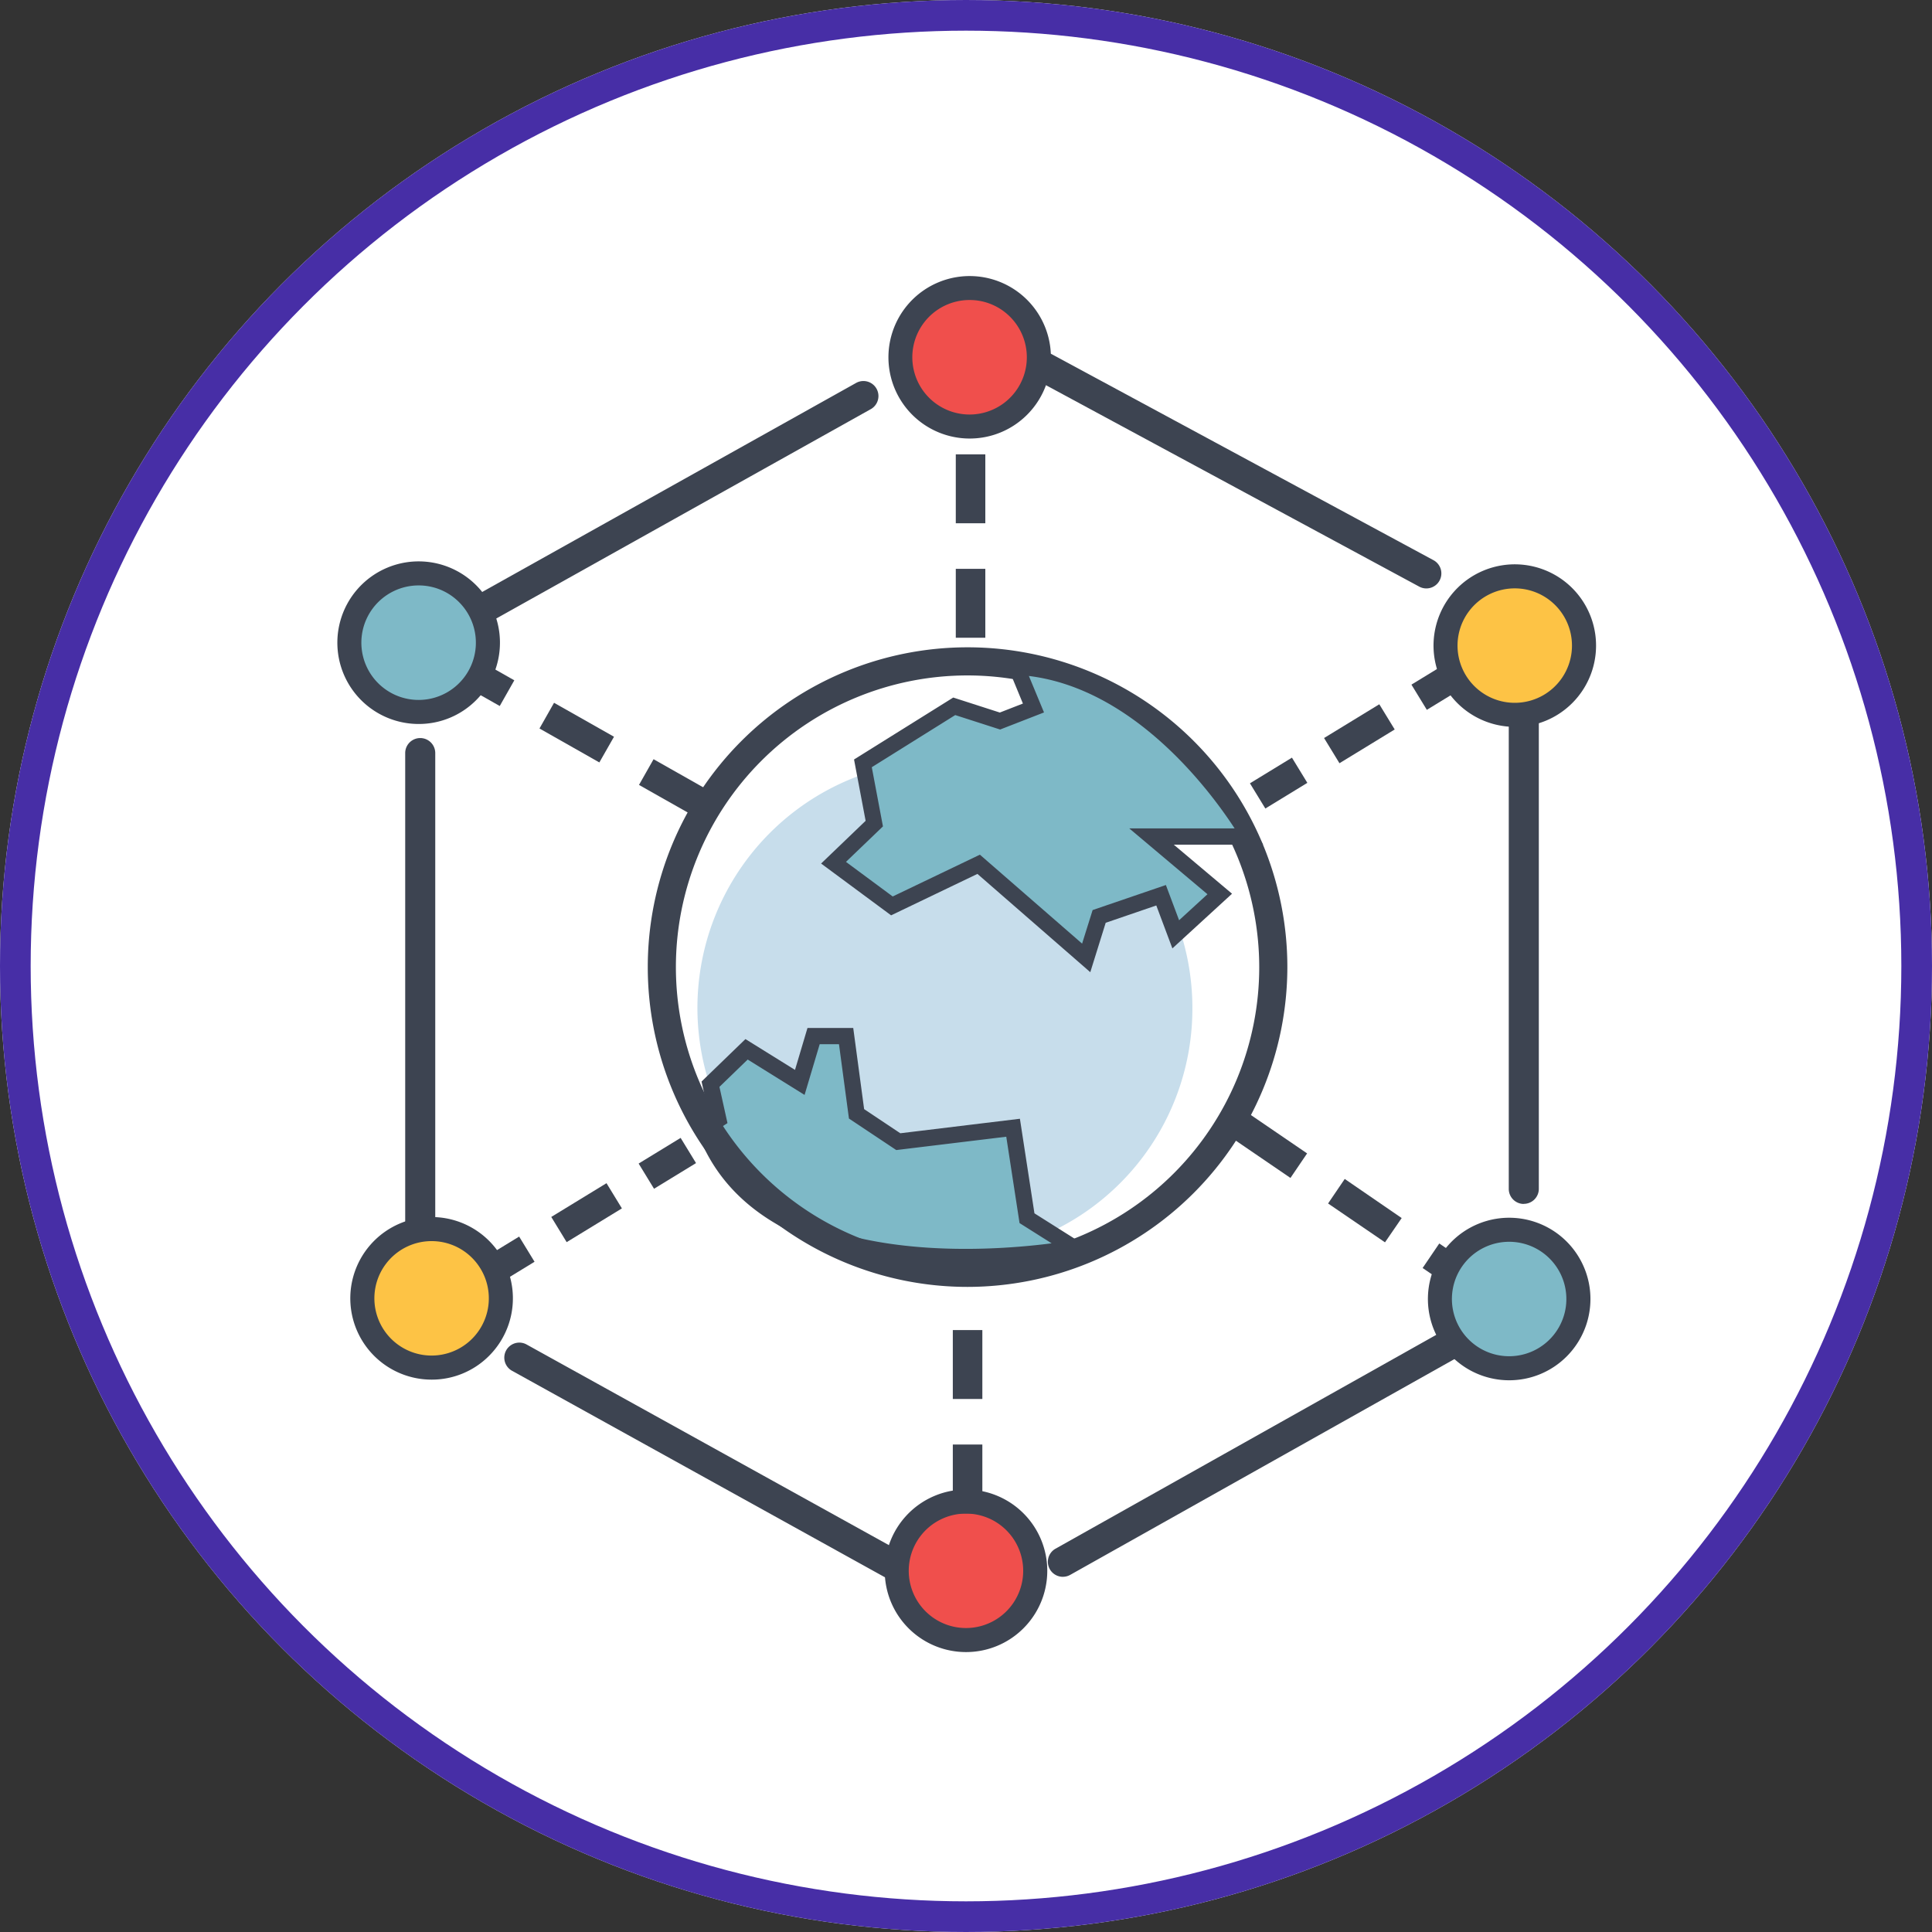 <svg xmlns="http://www.w3.org/2000/svg" xmlns:xlink="http://www.w3.org/1999/xlink" width="63" height="63" viewBox="0 0 63 63">
  <rect x="0" y="0" width="63" height="63" fill="#333333" stroke="none"/>
  <defs>
    <clipPath id="clip-path">
      <rect id="Rectángulo_3710" data-name="Rectángulo 3710" width="41.043" height="44.873" fill="none"/>
    </clipPath>
  </defs>
  <g id="Grupo_17479" data-name="Grupo 17479" transform="translate(-546 -7072)">
    <g id="Grupo_17464" data-name="Grupo 17464">
      <g id="Elipse_959" data-name="Elipse 959" transform="translate(546 7072)" fill="#fff" stroke="#472ea6" stroke-width="1">
        <circle cx="31.5" cy="31.5" r="31.5" stroke="none"/>
        <circle cx="31.5" cy="31.5" r="31" fill="none"/>
      </g>
      <g id="Grupo_12409" data-name="Grupo 12409" transform="translate(557 7081)">
        <g id="Grupo_12225" data-name="Grupo 12225" clip-path="url(#clip-path)">
          <path id="Trazado_35815" data-name="Trazado 35815" d="M23.076,170.419a.49.49,0,0,1-.49-.49V154.288a.49.49,0,1,1,.98,0V169.93a.49.49,0,0,1-.49.49" transform="translate(-20.373 -138.731)" fill="#3d4451"/>
          <path id="Trazado_35816" data-name="Trazado 35816" d="M68.127,362.7a.488.488,0,0,1-.237-.061l-12.138-6.722a.49.49,0,0,1,.475-.857l12.138,6.722a.49.49,0,0,1-.238.918" transform="translate(-50.063 -320.222)" fill="#3d4451"/>
          <path id="Trazado_35817" data-name="Trazado 35817" d="M236.99,357.163a.49.49,0,0,1-.24-.917l12.92-7.257a.49.49,0,0,1,.48.854l-12.92,7.256a.488.488,0,0,1-.239.063" transform="translate(-213.331 -314.745)" fill="#3d4451"/>
          <path id="Trazado_35818" data-name="Trazado 35818" d="M390.417,158.693a.49.49,0,0,1-.49-.49V142.872a.49.49,0,0,1,.98,0V158.2a.49.49,0,0,1-.49.49" transform="translate(-351.728 -128.434)" fill="#3d4451"/>
          <path id="Trazado_35819" data-name="Trazado 35819" d="M243.661,33.292a.487.487,0,0,1-.232-.059l-12.416-6.7a.49.49,0,1,1,.465-.862l12.416,6.7a.49.49,0,0,1-.233.921" transform="translate(-208.15 -23.104)" fill="#3d4451"/>
          <path id="Trazado_35820" data-name="Trazado 35820" d="M42.428,42.92A.49.49,0,0,1,42.188,42l12.57-7.027a.49.49,0,0,1,.478.855l-12.57,7.027a.487.487,0,0,1-.239.062" transform="translate(-37.829 -31.493)" fill="#3d4451"/>
          <path id="Trazado_35821" data-name="Trazado 35821" d="M372.7,103.824a2.259,2.259,0,1,1,0-3.195,2.259,2.259,0,0,1,0,3.195" transform="translate(-332.715 -90.174)" fill="#fdc345"/>
          <path id="Trazado_35822" data-name="Trazado 35822" d="M367.51,101.281a2.65,2.65,0,1,1,1.875-.775,2.643,2.643,0,0,1-1.875.775m0-4.516a1.866,1.866,0,1,0,1.32.546,1.861,1.861,0,0,0-1.32-.546" transform="translate(-329.117 -86.579)" fill="#3d4451"/>
          <path id="Trazado_35823" data-name="Trazado 35823" d="M12.167,321.1a2.259,2.259,0,1,1,0-3.195,2.259,2.259,0,0,1,0,3.195" transform="translate(-7.496 -286.163)" fill="#fdc345"/>
          <path id="Trazado_35824" data-name="Trazado 35824" d="M6.961,318.554a2.651,2.651,0,1,1,1.875-.776,2.633,2.633,0,0,1-1.875.776m0-4.517a1.866,1.866,0,1,0,1.32.546,1.862,1.862,0,0,0-1.32-.546" transform="translate(-3.888 -282.566)" fill="#3d4451"/>
          <path id="Trazado_35825" data-name="Trazado 35825" d="M190.038,411.8a2.259,2.259,0,1,1,0-3.195,2.259,2.259,0,0,1,0,3.195" transform="translate(-167.942 -367.979)" fill="#f04f4c"/>
          <path id="Trazado_35826" data-name="Trazado 35826" d="M184.843,409.254a2.65,2.65,0,1,1,1.875-.775,2.643,2.643,0,0,1-1.875.775m0-4.516a1.866,1.866,0,1,0,1.32.546,1.861,1.861,0,0,0-1.32-.546" transform="translate(-164.345 -364.382)" fill="#3d4451"/>
          <path id="Trazado_35827" data-name="Trazado 35827" d="M191.252,7.856a2.259,2.259,0,1,1,0-3.195,2.259,2.259,0,0,1,0,3.195" transform="translate(-169.037 -3.608)" fill="#f04f4c"/>
          <path id="Trazado_35828" data-name="Trazado 35828" d="M186.046,5.3a2.649,2.649,0,1,1,1.875-.775,2.643,2.643,0,0,1-1.875.775m0-4.517a1.867,1.867,0,1,0,1.32.547,1.855,1.855,0,0,0-1.32-.547" transform="translate(-165.429)" fill="#3d4451"/>
          <path id="Trazado_35829" data-name="Trazado 35829" d="M136.013,170.37a8.07,8.07,0,1,0-8.069,8.016,8.043,8.043,0,0,0,8.069-8.016" transform="translate(-108.131 -146.449)" fill="#c7ddeb"/>
          <path id="Trazado_35830" data-name="Trazado 35830" d="M122.295,256.008l.441-.291-.255-1.149,1.176-1.137,1.736,1.08.45-1.51h1.063l.34,2.535,1.361.908,3.744-.454.454,2.95,1.546.976s-9.973,1.9-12.057-3.907" transform="translate(-110.315 -228.215)" fill="#7eb9c7"/>
          <path id="Trazado_35831" data-name="Trazado 35831" d="M127.848,258.039c-.543,0-1.12-.021-1.711-.075-3.713-.339-6.146-1.827-7.035-4.3l-.07-.2.463-.305-.247-1.115,1.431-1.384,1.616,1.005.407-1.367h1.492l.355,2.646,1.18.787,3.9-.473.474,3.084,2.012,1.27-.66.126a21.186,21.186,0,0,1-3.61.3m-8.173-4.365c1.8,4.448,8.756,3.935,10.991,3.647l-1.046-.66-.433-2.816-3.587.435-1.543-1.028-.325-2.424H123.1l-.493,1.654-1.855-1.154-.921.891.262,1.182Z" transform="translate(-107.371 -225.777)" fill="#3d4451"/>
          <path id="Trazado_35832" data-name="Trazado 35832" d="M113.762,144.445a10.428,10.428,0,1,1,10.428-10.428,10.44,10.44,0,0,1-10.428,10.428m0-19.939a9.511,9.511,0,1,0,9.511,9.511,9.522,9.522,0,0,0-9.511-9.511" transform="translate(-93.211 -111.481)" fill="#3d4451"/>
          <path id="Trazado_35833" data-name="Trazado 35833" d="M171.163,130.1l.556,1.342-1.092.425-1.491-.48-2.978,1.859.371,1.966-1.329,1.275,1.9,1.409,2.828-1.357,3.507,3.054.424-1.352,2.019-.691.478,1.276,1.435-1.315-2.226-1.875h3.185s-2.967-5.3-7.591-5.535" transform="translate(-149.017 -117.359)" fill="#7eb9c7"/>
          <path id="Trazado_35834" data-name="Trazado 35834" d="M169.808,137.436l-3.68-3.205-2.815,1.351-2.283-1.689,1.452-1.393-.378-2,3.235-2.02,1.519.489.753-.293L167,127.194l.417.021a8.762,8.762,0,0,1,5.705,2.935,14.5,14.5,0,0,1,2.1,2.734l.22.393h-2.912l1.9,1.6-1.945,1.783-.525-1.4-1.65.565Zm-3.6-3.832,3.333,2.9.343-1.094,2.389-.817.431,1.149.925-.848-2.55-2.147h3.435c-.758-1.165-3.235-4.543-6.708-4.97l.493,1.189-1.431.557-1.464-.471-2.721,1.7.364,1.93-1.206,1.157,1.524,1.128Z" transform="translate(-145.255 -114.734)" fill="#3d4451"/>
          <path id="Trazado_35835" data-name="Trazado 35835" d="M206.822,65.347h-.963V63.1h.963Zm0-3.733h-.963V59.367h.963Z" transform="translate(-185.692 -53.551)" fill="#3d4451"/>
          <rect id="Rectángulo_3704" data-name="Rectángulo 3704" width="1.605" height="0.963" transform="translate(4.559 32.16) rotate(-31.428)" fill="#3d4451"/>
          <rect id="Rectángulo_3705" data-name="Rectángulo 3705" width="2.111" height="0.963" transform="translate(6.976 30.683) rotate(-31.428)" fill="#3d4451"/>
          <rect id="Rectángulo_3706" data-name="Rectángulo 3706" width="1.605" height="0.963" transform="translate(9.825 28.942) rotate(-31.428)" fill="#3d4451"/>
          <path id="Trazado_35836" data-name="Trazado 35836" d="M305.747,284.992l-1.264-.863.543-.8,1.264.863Zm-2.491-1.7-1.856-1.267.543-.8L303.8,282.5Zm-3.083-2.1-1.856-1.267.543-.8,1.856,1.267Z" transform="translate(-269.093 -251.781)" fill="#3d4451"/>
          <rect id="Rectángulo_3707" data-name="Rectángulo 3707" width="1.605" height="0.963" transform="translate(35.025 13.325) rotate(-31.428)" fill="#3d4451"/>
          <rect id="Rectángulo_3708" data-name="Rectángulo 3708" width="2.111" height="0.963" transform="translate(32.176 15.066) rotate(-31.428)" fill="#3d4451"/>
          <rect id="Rectángulo_3709" data-name="Rectángulo 3709" width="1.605" height="0.963" transform="translate(29.759 16.543) rotate(-31.428)" fill="#3d4451"/>
          <path id="Trazado_35837" data-name="Trazado 35837" d="M45.7,130.688l-1.955-1.107.475-.838,1.955,1.107Zm-3.248-1.84L40.5,127.741l.475-.838,1.955,1.107Zm-3.248-1.84-1.612-.913.475-.838,1.612.913Z" transform="translate(-33.908 -112.986)" fill="#3d4451"/>
          <path id="Trazado_35838" data-name="Trazado 35838" d="M205.831,356.848h-.963V354.6h.963Zm0-3.733h-.963v-2.247h.963Z" transform="translate(-184.798 -316.496)" fill="#3d4451"/>
          <path id="Trazado_35839" data-name="Trazado 35839" d="M7.856,102.85a2.259,2.259,0,1,1,0-3.195,2.259,2.259,0,0,1,0,3.195" transform="translate(-3.608 -89.296)" fill="#7eb9c7"/>
          <path id="Trazado_35840" data-name="Trazado 35840" d="M2.65,100.294a2.651,2.651,0,1,1,1.875-.776,2.633,2.633,0,0,1-1.875.776m0-4.518a1.867,1.867,0,1,0,1.32.547,1.855,1.855,0,0,0-1.32-.547" transform="translate(0.001 -85.686)" fill="#3d4451"/>
          <path id="Trazado_35841" data-name="Trazado 35841" d="M370.836,321.321a2.259,2.259,0,1,1,0-3.195,2.259,2.259,0,0,1,0,3.195" transform="translate(-331.029 -286.364)" fill="#7eb9c7"/>
          <path id="Trazado_35842" data-name="Trazado 35842" d="M365.641,318.778a2.65,2.65,0,1,1,1.875-.775,2.643,2.643,0,0,1-1.875.775m0-4.516a1.866,1.866,0,1,0,1.32.546,1.861,1.861,0,0,0-1.32-.546" transform="translate(-327.431 -282.769)" fill="#3d4451"/>
        </g>
      </g>
    </g>
  </g>
</svg>
